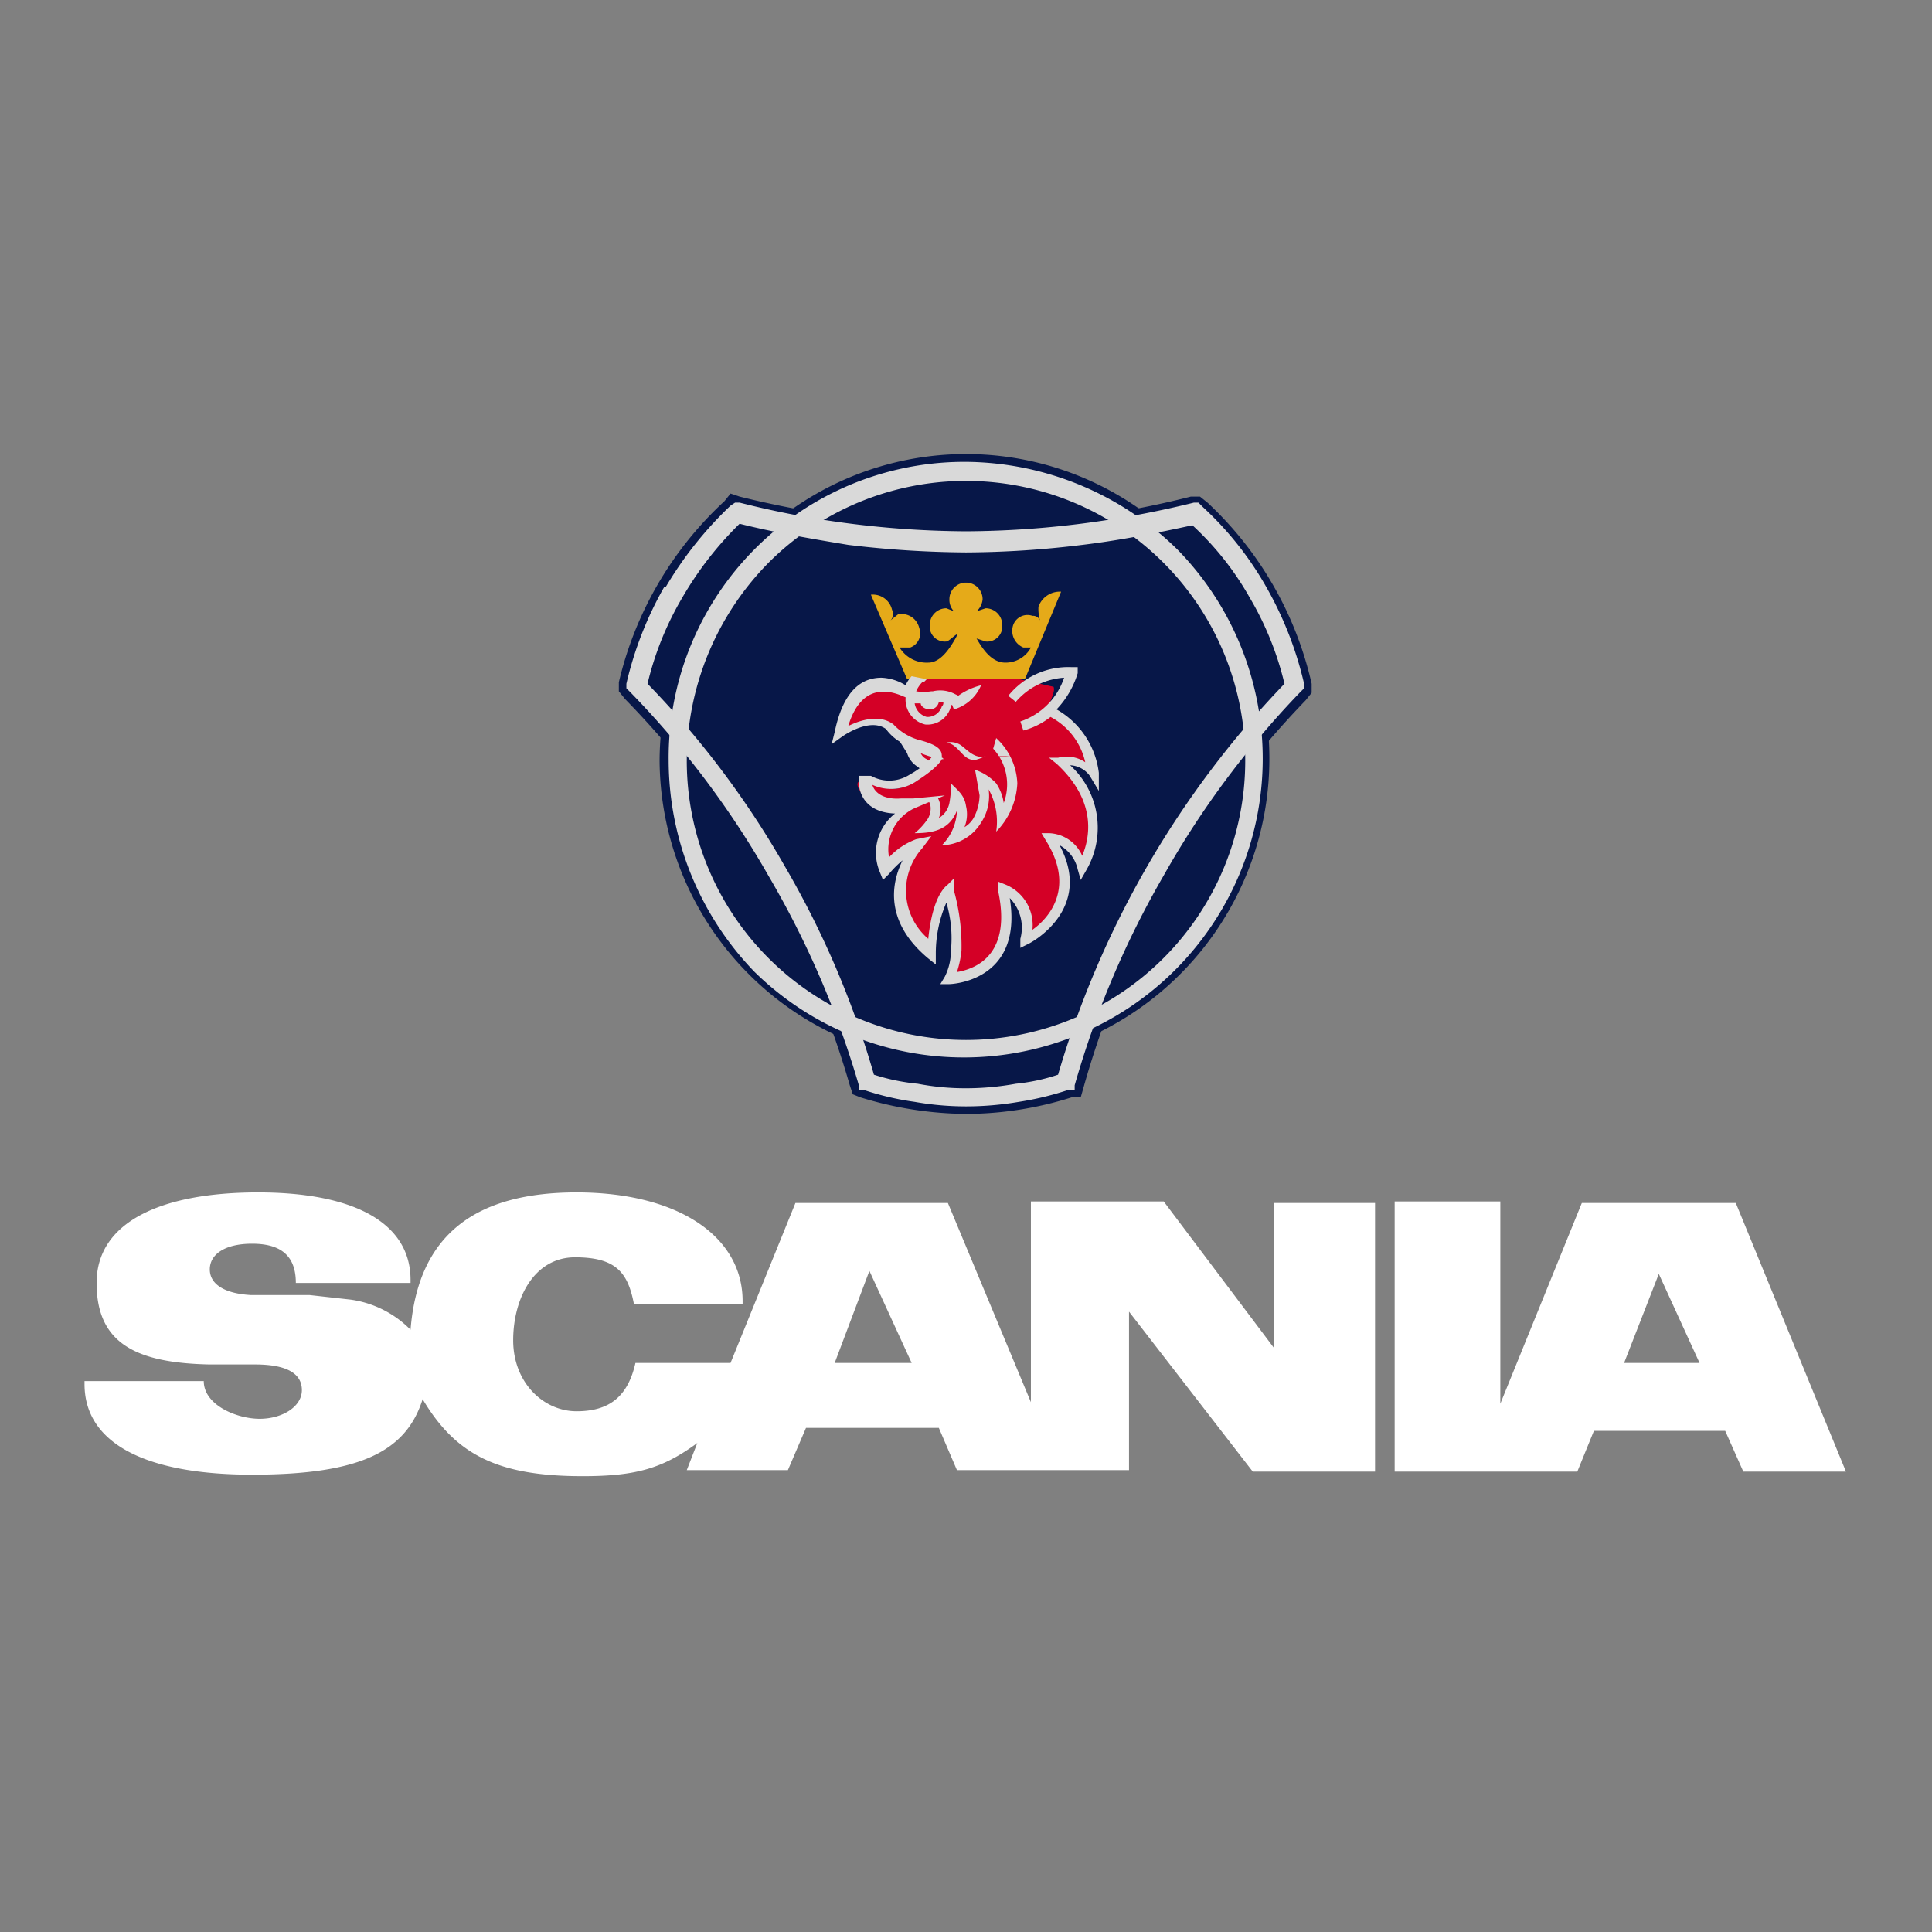 <svg xmlns="http://www.w3.org/2000/svg" viewBox="0 0 128 128">
  <rect x="0" y="0" width="128" height="128" fill="#808080" stroke="none"/>
  <title>scania</title>
  <g id="scania">
    <g>
		<path
			d="M64,34.8a61.5,61.5,0,0,0,14.9-1.9h.6l.5.4a23.5,23.5,0,0,1,6.9,12v.6l-.4.5A60.5,60.5,0,0,0,71.8,72l-.2.7H71a23.3,23.3,0,0,1-7,1.1,24.3,24.3,0,0,1-7-1.1l-.5-.2-.2-.6A60.7,60.7,0,0,0,41.4,46.3l-.4-.5v-.6a23.7,23.7,0,0,1,7-12l.4-.5.6.2A64.1,64.1,0,0,0,64,34.8Z"
			fill="#071748" fill-rule="evenodd" />
		<path d="M43.7,50.4a20.2,20.2,0,0,1,6-14.3,20,20,0,0,1,28.6,0A20.2,20.2,0,1,1,43.7,50.4Z" fill="#071748"
			  fill-rule="evenodd" />
		<path
			d="M49,34.7a22.9,22.9,0,0,0-3.8,4.9,20.6,20.6,0,0,0-2.3,5.7A59.9,59.9,0,0,1,52,57.4a60.4,60.4,0,0,1,5.9,13.8,13.6,13.6,0,0,0,2.9.6,16.6,16.6,0,0,0,3.2.3,18.4,18.4,0,0,0,3.3-.3,12.7,12.7,0,0,0,2.8-.6,62.8,62.8,0,0,1,15-25.9,20.6,20.6,0,0,0-2.3-5.7A19.6,19.6,0,0,0,79,34.8c-2.3.5-4.8,1-7.3,1.3a64.9,64.9,0,0,1-7.7.5,68.1,68.1,0,0,1-7.8-.5c-2.4-.4-4.8-.8-7.2-1.4Zm-4.9,4.2a24.9,24.9,0,0,1,4.3-5.4l.3-.2H49a60.4,60.4,0,0,0,7.4,1.4,63.3,63.3,0,0,0,7.6.5,63.3,63.3,0,0,0,7.6-.5,65.8,65.8,0,0,0,7.5-1.4h.3l.3.3a21.8,21.8,0,0,1,4.2,5.3,23.7,23.7,0,0,1,2.5,6.4v.3l-.3.3A59.9,59.9,0,0,0,77.1,58a61.2,61.2,0,0,0-5.9,13.9v.3h-.4a19.8,19.8,0,0,1-3.3.8,20.7,20.7,0,0,1-3.5.3,19.5,19.5,0,0,1-3.4-.3,18.7,18.7,0,0,1-3.4-.8h-.3v-.3A61.2,61.2,0,0,0,50.9,58a59.9,59.9,0,0,0-9.1-12.1l-.3-.3v-.3a23.7,23.7,0,0,1,2.5-6.4Z"
			fill="#d9d9d9" />
		<path
			d="M44.3,50.4A19.6,19.6,0,0,1,64,30.6a20.2,20.2,0,0,1,14,5.8,19.8,19.8,0,0,1-28,28,20.2,20.2,0,0,1-5.7-14Zm6.6-13.1a18.8,18.8,0,0,0-5.4,13.1,18.5,18.5,0,0,0,37,0A18.5,18.5,0,0,0,50.9,37.3Z"
			fill="#d9d9d9" />
		<path
			d="M65.3,49.4a3.7,3.7,0,0,1,1.8.1,3,3,0,0,1,1.4,1.1l.3.7-.7-.2a4.2,4.2,0,0,0-3.3,0c-1.3.4-2.7.8-4-.3a1.6,1.6,0,0,1-.7-.9l-.5-.8-.4-1,.9.6c0,.1,2,1.5,5.2.7Z"
			fill="#d9d9d9" />
		<path
			d="M63.9,44.1c-1.3,0-2.6.3-3.1,1a2.6,2.6,0,0,0-.6.9s-3.5-2.3-4.6,2.8c0,0,2.1-1.5,3.3-.5a3.4,3.4,0,0,0,1.8,1.1c1.5.4,1.3.7,1.4,1.1a5,5,0,0,1-1.5,1.3c-1.3.8-2.1.4-3.3,0s-.1,1.8,2.3,1.8h.9a3.3,3.3,0,0,0-1.8,4.2,5.2,5.2,0,0,1,2.1-1.5s-3.1,3.6,1,7c0,0,0-3.1,1.1-4.1a12.8,12.8,0,0,1,.5,3.9,6.5,6.5,0,0,1-.4,1.8s4.8-.1,3.4-5.9c0,0,2,.6,1.6,3.3,0,0,4.4-2.2,1.5-6.7a2.5,2.5,0,0,1,2.2,2s2.3-3.6-1.6-7.1a2.2,2.2,0,0,1,2.3.8,5,5,0,0,0-2.7-4c-.6-.4.3-1.3.1-1.8l-5.9-1.3Z"
			fill="#d40026" fill-rule="evenodd" />
		<path d="M62,46.2a4.8,4.8,0,0,1,4-1.7s-.7,2.9-3.3,3.5L62,46.2Z" fill="#d40026" fill-rule="evenodd" />
		<path d="M63,46.5a4.4,4.4,0,0,1,2-1.1A2.8,2.8,0,0,1,63.2,47l-.2-.5Z" fill="#d9d9d9" fill-rule="evenodd" />
		<path d="M63.7,49.4a1.2,1.2,0,0,0-1-.2c.9.1,1.1,1.4,2.1,1.1l.5-.2c-.7.2-1.2-.4-1.6-.7Z" fill="#d9d9d9"
			  fill-rule="evenodd" />
		<path
			d="M66.5,53.2a3.2,3.2,0,0,0-.5-1.3,3.4,3.4,0,0,0-1.4-.9l.3,1.7a3.3,3.3,0,0,1-.4,1.5,1.7,1.7,0,0,1-.6.6,2.3,2.3,0,0,0,.1-1.4c-.1-.7-.5-1-1-1.5a6.2,6.2,0,0,1-.1,1.3,1.5,1.5,0,0,1-.7,1,1.6,1.6,0,0,0-.1-1.4l-.6.3c.1,0,.3.5,0,1.1a4.3,4.3,0,0,1-.9,1c1.2,0,2.3-.2,2.8-1.5a3.4,3.4,0,0,1-1,2.3A3.1,3.1,0,0,0,65,54.5a3.2,3.2,0,0,0,.5-2.2,4.4,4.4,0,0,1,.5,2.8,4.9,4.9,0,0,0,1.4-3.2,4.3,4.3,0,0,0-1.4-3l-.2.7a3.5,3.5,0,0,1,.7,3.6Z"
			fill="#d9d9d9" fill-rule="evenodd" />
		<path d="M67,50.1H65.7a7,7,0,0,1-4.7-.2.8.8,0,0,0,.4.4h0c1.2.9,2.3.6,3.5.2a7.8,7.8,0,0,1,2.1-.4Z"
			  fill="#d40026" />
		<path
			d="M64.7,42.3c.4.7,1,1.6,1.9,1.6a1.9,1.9,0,0,0,1.7-1h-.5a1.2,1.2,0,0,1-.7-1.4,1,1,0,0,1,1.3-.7.5.5,0,0,1,.5.3,2.8,2.8,0,0,1-.1-.9,1.5,1.5,0,0,1,1.5-1L67.9,45H60.1l-2.4-5.6a1.3,1.3,0,0,1,1.4,1,.6.6,0,0,1-.1.7l.5-.4a1.2,1.2,0,0,1,1.4.9,1,1,0,0,1-.6,1.3h-.7a2.1,2.1,0,0,0,1.9,1c.8,0,1.4-.9,1.8-1.6s-.4.2-.6.2a1,1,0,0,1-1.1-1.1,1.1,1.1,0,0,1,1.1-1.1l.5.2a1.1,1.1,0,0,1-.3-.8,1.1,1.1,0,1,1,2.2,0,1.2,1.2,0,0,1-.4.8l.6-.2a1.1,1.1,0,0,1,1.1,1.1,1,1,0,0,1-1.1,1.1l-.6-.2Z"
			fill="#e5aa19" fill-rule="evenodd" />
		<path
			d="M62.5,46.5h-.3a.6.6,0,0,1-.6.5c-.3,0-.6-.2-.6-.4h-.4a1.1,1.1,0,0,0,.8.9,1,1,0,0,0,1-.7h0a.3.3,0,0,0,.1-.2ZM61.4,45l-.2.2h-.1a1.9,1.9,0,0,0-.4.6,3.1,3.1,0,0,0,1,0h.1a2.1,2.1,0,0,1,1.5.2,1.9,1.9,0,0,1,.6.4l-.5.4s-.3-.3-.4,0h0A1.6,1.6,0,0,1,61.3,48,1.7,1.7,0,0,1,60,46.2c-.5-.2-2.8-1.4-3.8,1.9.8-.4,2.1-.8,3-.1h0a3.7,3.7,0,0,0,1.6,1h0c1.6.4,1.6.8,1.6,1.2a.1.1,0,0,1,.1.1h-.1s-.2.5-1.6,1.4h0a3,3,0,0,1-3,.3c.1.4.6,1,1.9.9h.8l2.1-.2-1.9.8a3,3,0,0,0-1.8,3.3,4.7,4.7,0,0,1,1.8-1.2l1-.2-.6.8a4.2,4.2,0,0,0,.4,6c.1-1,.4-2.9,1.3-3.6l.4-.4V59a13.7,13.7,0,0,1,.5,4,7,7,0,0,1-.3,1.4c1.2-.2,3.7-1.1,2.7-5.5v-.5l.5.2a2.9,2.9,0,0,1,1.8,3c1-.7,2.9-2.7.9-5.9l-.3-.5h.5a2.5,2.5,0,0,1,2.2,1.5c.5-1.2,1-3.6-1.7-6.1l-.5-.4h.6a2.2,2.2,0,0,1,1.8.3,4.5,4.5,0,0,0-2.3-3h0a5.1,5.1,0,0,1-1.8.9l-.2-.6a4.6,4.6,0,0,0,2.9-2.9,4.6,4.6,0,0,0-3.2,1.6l-.5-.4A5.1,5.1,0,0,1,71,44.2h.4v.4A6,6,0,0,1,70,47a5.6,5.6,0,0,1,2.8,4.2v1.2l-.6-1a1.7,1.7,0,0,0-1.3-.7A5.6,5.6,0,0,1,72,57.6l-.4.7-.2-.7A2.4,2.4,0,0,0,70.2,56c2.3,4.3-2,6.5-2,6.5l-.6.3v-.6a2.8,2.8,0,0,0-.7-2.7c.9,5.6-4,5.7-4,5.7h-.6l.3-.5a3.8,3.8,0,0,0,.4-1.7h0a8.3,8.3,0,0,0-.3-3.2,8.4,8.4,0,0,0-.7,3.4v.7l-.5-.4c-3-2.5-2.4-5.1-1.7-6.5a6.6,6.6,0,0,0-.9.9l-.4.4-.2-.5a3.3,3.3,0,0,1,1-3.9c-2.5-.1-2.4-2.1-2.4-2.1v-.4h.8a2.5,2.5,0,0,0,2.6-.1h0a5.3,5.3,0,0,0,1.4-1.1h0c0-.2,0-.4-1.2-.7h0a3.1,3.1,0,0,1-1.8-1.2c-1.1-.8-2.9.5-2.9.5l-.7.5.2-.8c.6-2.9,1.9-3.6,3.1-3.6a3.3,3.3,0,0,1,1.6.5,2.1,2.1,0,0,1,.4-.6Z"
			fill="#d9d9d9" />
		<path
			d="M115.1,79.7H104.8L99.4,93V79.6h-7V97.5h12.1l1.1-2.7h8.7l1.2,2.7h6.8l-7.3-17.8ZM84.4,89.3l-7.3-9.7H68.3V92.9L62.8,79.7H52.7L48.4,90.3H42.1c-.5,2.2-1.7,3.2-3.9,3.2S34,91.6,34,88.8s1.4-5.5,4.1-5.5,3.5,1,3.9,3.1h7.2v-.2c0-4.3-4.3-7.2-11-7.2s-10.5,2.8-11,9.1a6.9,6.9,0,0,0-4-2l-2.7-.3H16.6c-1.7-.1-2.7-.7-2.7-1.7s1-1.7,2.8-1.7,2.9.7,2.9,2.6h7.6v-.2c0-3.7-3.6-5.8-10.1-5.8S6.4,81,6.4,85s2.6,5.3,7.5,5.4h3c2.1,0,3.1.6,3.1,1.7s-1.3,1.9-2.8,1.9-3.7-.9-3.7-2.5H5.6v.2c0,3.9,4,6,11.1,6s10.2-1.5,11.3-5c2.2,3.7,5,5.1,10.6,5.1,3.5,0,5.3-.5,7.6-2.2l-.7,1.8h6.7l1.2-2.8h8.8l1.2,2.8H74.8V86.9L83,97.5h8.1V79.7H84.4v9.6Zm23.2,1,2.3-5.9,2.7,5.9Zm-52.3,0,2.3-6.1,2.8,6.1Z"
			fill="#fff" fill-rule="evenodd" />
	</g>
  </g>
</svg>
